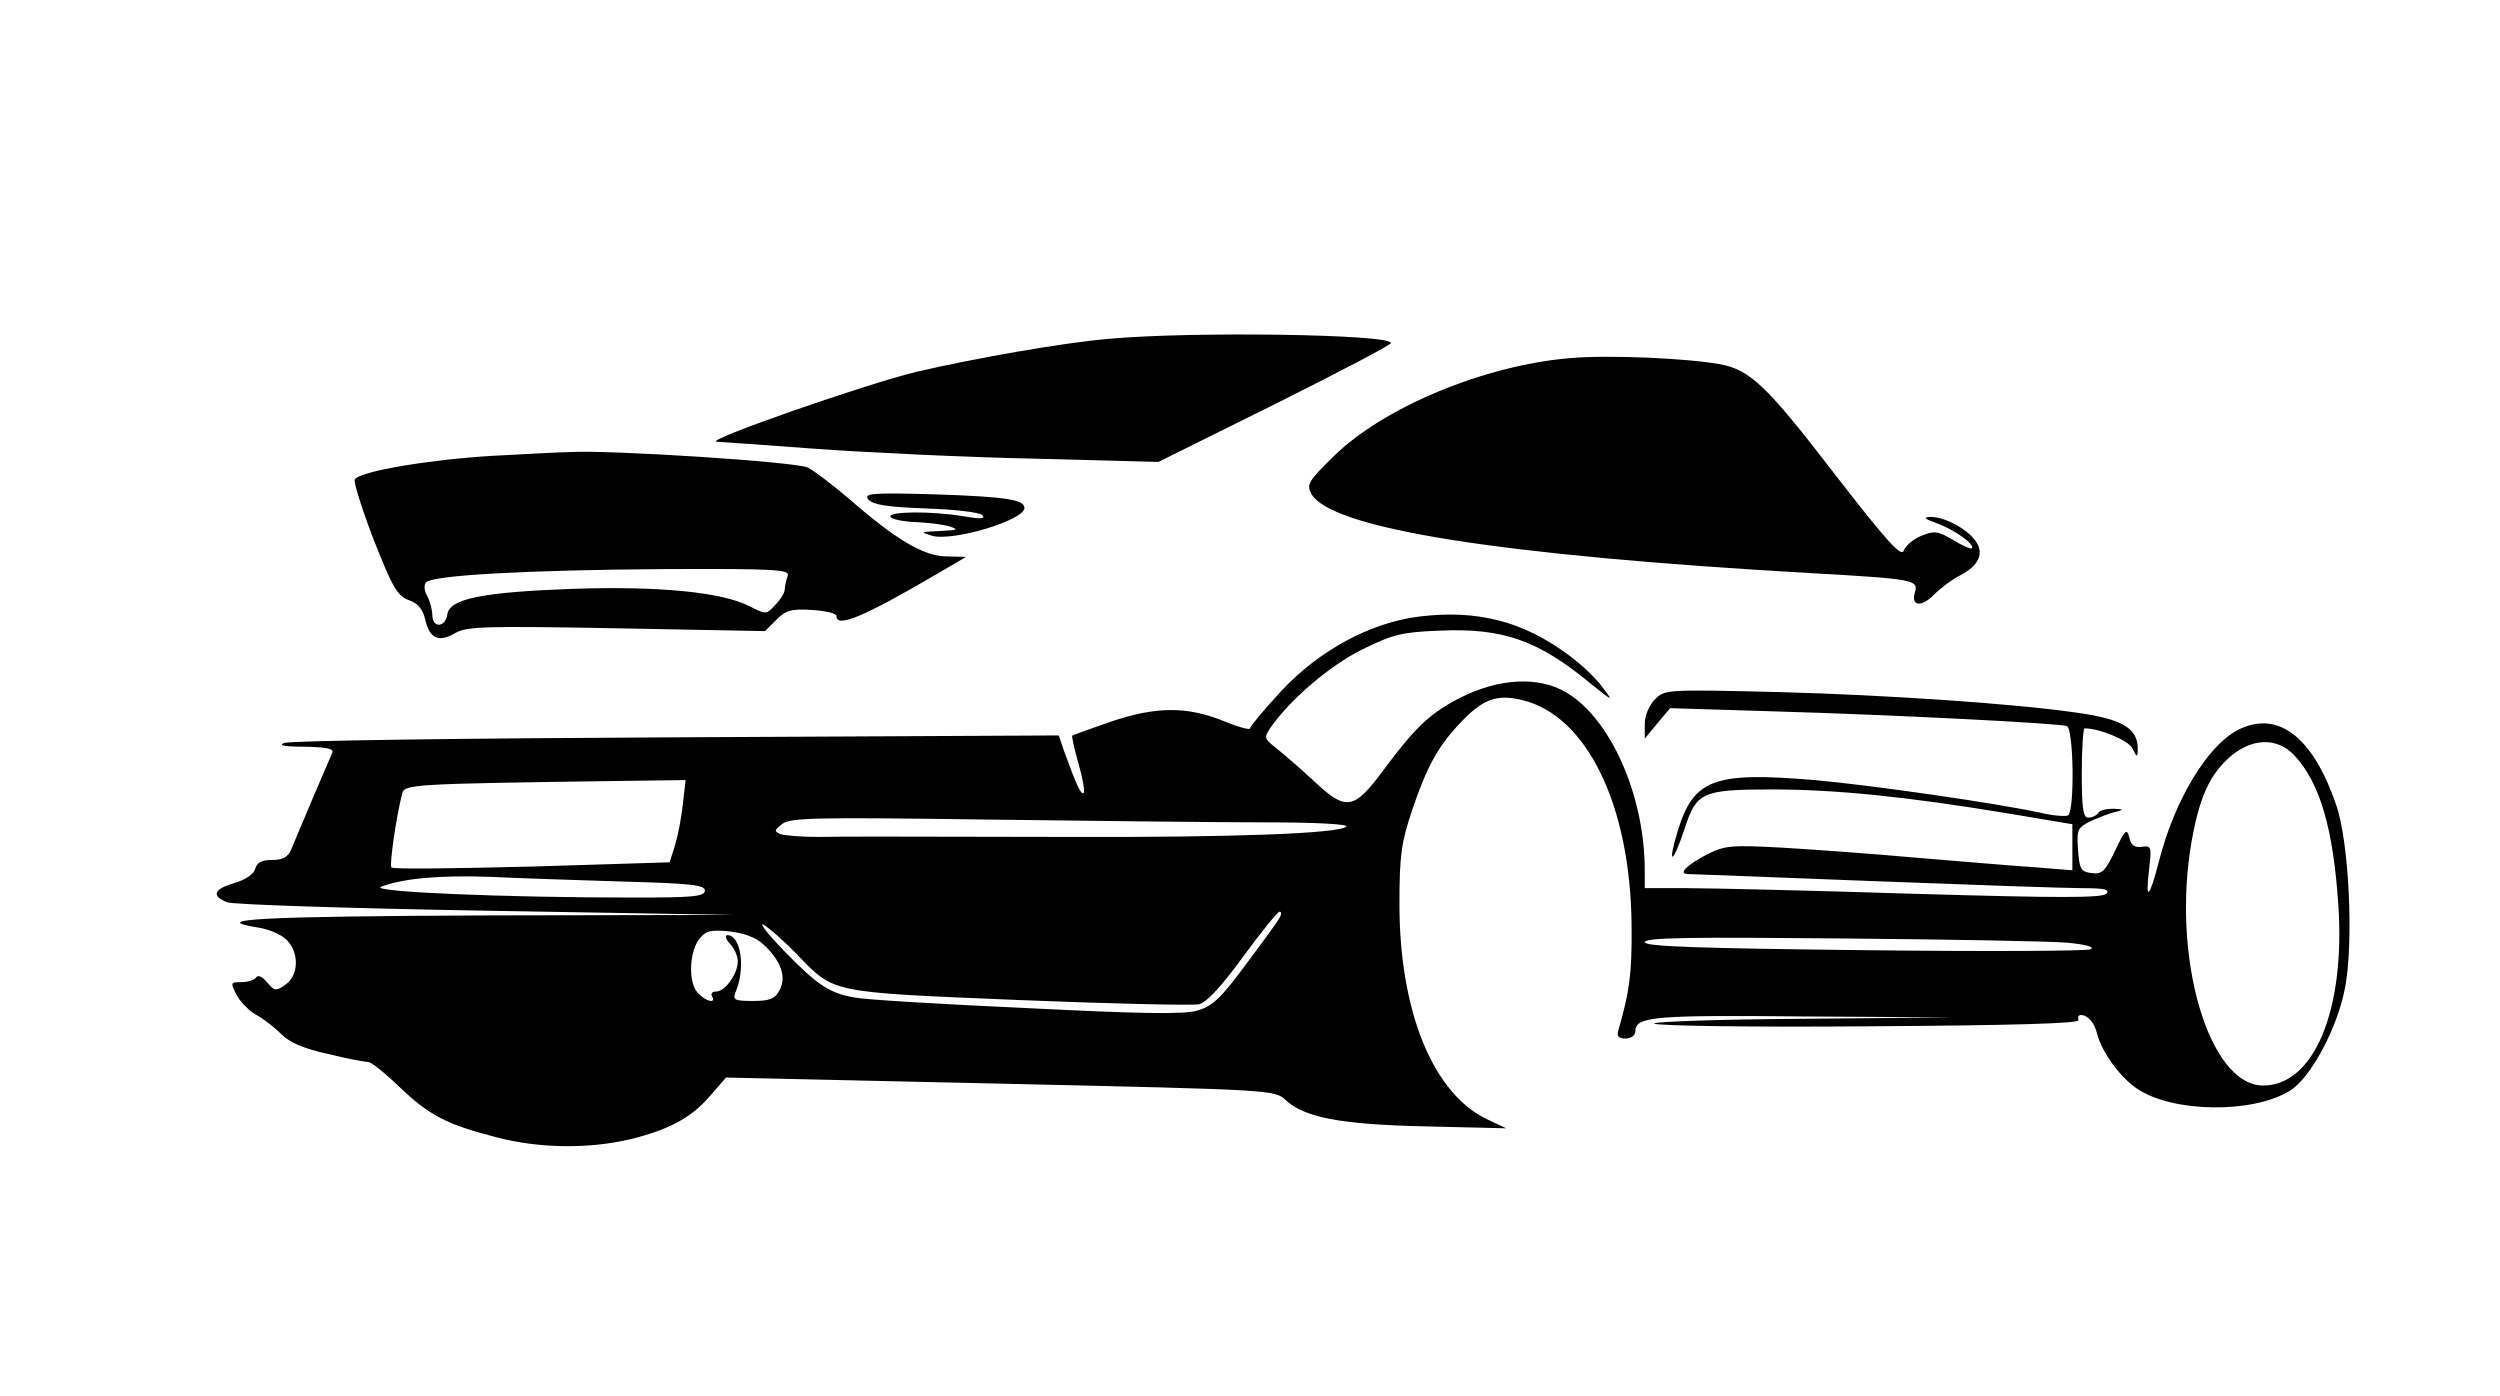 <?xml version="1.0" standalone="no"?>
<!DOCTYPE svg PUBLIC "-//W3C//DTD SVG 20010904//EN"
 "http://www.w3.org/TR/2001/REC-SVG-20010904/DTD/svg10.dtd">
<svg version="1.0" xmlns="http://www.w3.org/2000/svg"
 width="532pt" height="297pt" viewBox="0 0 532 297"
 preserveAspectRatio="xMidYMid meet">
<g transform="translate(0,297) scale(0.1,-0.1)"
fill="#000000" stroke="none">
<path d="M2360 2249 c-96 -8 -284 -41 -409 -70 -108 -26 -455 -147 -426 -149
6 0 100 -7 210 -15 110 -8 319 -18 465 -21 l265 -7 248 123 c136 68 247 126
247 130 0 19 -427 25 -600 9z"/>
<path d="M3342 2208 c-182 -15 -397 -104 -504 -209 -53 -52 -58 -60 -48 -79
40 -75 401 -132 1070 -170 211 -12 223 -14 215 -40 -9 -30 13 -33 40 -6 14 14
39 33 55 41 41 21 53 47 34 74 -19 26 -65 51 -96 51 -17 -1 -13 -4 15 -14 37
-14 81 -45 73 -53 -2 -2 -20 6 -40 18 -32 19 -40 20 -67 9 -17 -7 -34 -21 -38
-32 -5 -14 -36 20 -149 166 -143 186 -178 219 -242 231 -73 13 -238 20 -318
13z"/>
<path d="M1048 2000 c-135 -8 -282 -33 -293 -50 -3 -5 15 -63 40 -128 40 -101
50 -120 75 -129 20 -7 30 -20 35 -42 9 -40 29 -49 64 -28 24 14 64 15 343 10
l316 -6 24 24 c20 20 32 24 76 21 29 -2 52 -7 52 -13 0 -26 59 -1 211 88 l65
38 -43 1 c-48 1 -106 35 -208 124 -33 28 -72 58 -86 65 -22 12 -421 38 -507
33 -15 0 -89 -4 -164 -8z m628 -256 c-3 -9 -6 -21 -6 -28 0 -7 -9 -22 -20 -33
-19 -21 -20 -21 -55 -3 -59 30 -192 43 -375 37 -193 -7 -263 -21 -268 -54 -4
-29 -32 -30 -32 -2 0 11 -5 30 -11 41 -7 12 -7 24 -2 29 15 15 216 26 507 28
241 1 268 -1 262 -15z"/>
<path d="M1848 1907 c9 -11 40 -16 122 -19 60 -2 114 -8 120 -14 8 -8 -3 -9
-37 -3 -71 12 -165 11 -158 -1 3 -5 27 -10 53 -11 26 -1 58 -5 72 -9 21 -7 18
-8 -20 -10 -41 -2 -43 -2 -17 -10 44 -13 197 33 197 59 0 18 -40 24 -190 29
-136 4 -153 2 -142 -11z"/>
<path d="M3020 1658 c-104 -13 -213 -72 -294 -159 -36 -39 -66 -75 -66 -79 0
-4 -26 3 -57 16 -77 31 -143 31 -240 -2 -43 -15 -79 -28 -81 -29 -2 -2 4 -28
13 -60 9 -31 14 -59 11 -62 -5 -6 -15 15 -41 87 l-12 35 -814 -4 c-447 -2
-823 -7 -834 -12 -14 -5 0 -8 44 -8 46 -1 62 -4 58 -13 -3 -7 -22 -51 -42 -98
-20 -47 -40 -95 -45 -107 -7 -17 -18 -23 -41 -23 -22 0 -32 -5 -36 -19 -3 -11
-20 -23 -44 -30 -44 -13 -50 -27 -16 -41 12 -5 261 -13 552 -18 l530 -9 -527
-1 c-482 -2 -600 -8 -488 -26 22 -3 49 -15 60 -26 27 -27 26 -75 -2 -95 -21
-15 -24 -14 -40 5 -10 12 -19 16 -23 10 -3 -5 -17 -10 -31 -10 -24 0 -24 -1
-10 -28 8 -15 27 -34 42 -42 15 -8 39 -27 53 -41 18 -18 49 -31 100 -42 40
-10 79 -17 85 -17 6 0 36 -24 66 -53 64 -61 101 -80 206 -107 91 -24 195 -25
282 -5 84 20 133 46 173 93 l34 39 584 -13 c577 -13 584 -13 607 -35 40 -37
116 -52 299 -56 l170 -4 -40 19 c-115 54 -187 229 -187 458 0 104 4 131 27
200 30 89 54 134 99 182 50 54 80 66 136 52 137 -33 230 -224 232 -480 1 -100
-4 -139 -28 -222 -4 -13 0 -18 15 -18 12 0 21 7 21 15 0 32 37 35 357 32 l318
-2 -317 -3 c-175 -1 -318 -6 -318 -10 0 -5 204 -8 453 -6 314 2 451 6 450 13
-2 6 0 11 5 11 15 0 29 -16 35 -41 10 -38 48 -91 85 -116 76 -51 246 -53 325
-4 44 27 101 133 117 218 19 96 9 313 -19 391 -50 146 -125 202 -210 158 -64
-34 -133 -148 -166 -276 -21 -82 -30 -90 -22 -22 6 50 5 53 -15 50 -16 -2 -23
3 -27 20 -5 20 -9 16 -30 -28 -21 -44 -28 -51 -50 -48 -23 3 -26 8 -29 50 -3
44 -1 47 30 62 18 8 42 17 53 19 15 4 13 5 -7 6 -15 0 -30 -3 -33 -9 -3 -5
-13 -10 -21 -10 -11 0 -14 19 -14 95 0 52 3 95 6 95 33 0 94 -26 102 -43 9
-19 11 -19 11 -4 2 47 -31 67 -134 81 -132 19 -403 37 -621 43 -248 6 -251 6
-272 -15 -13 -13 -22 -35 -22 -53 l0 -31 27 33 27 32 226 -7 c246 -7 598 -25
618 -31 15 -5 17 -180 3 -190 -5 -3 -31 -1 -57 5 -90 20 -360 59 -483 70 -215
18 -257 2 -291 -109 -23 -76 -10 -70 15 6 25 77 37 83 185 83 135 0 286 -15
503 -51 l137 -23 0 -49 0 -49 -87 7 c-49 3 -160 13 -248 20 -88 8 -214 17
-280 21 -111 6 -124 5 -162 -14 -44 -23 -63 -42 -41 -42 7 0 184 -7 393 -15
209 -8 409 -15 445 -15 49 0 61 -3 52 -12 -9 -9 -102 -9 -409 0 -219 7 -437
12 -485 12 l-88 0 0 38 c0 159 -73 324 -168 379 -58 34 -142 30 -225 -12 -64
-33 -94 -61 -164 -155 -62 -84 -79 -86 -146 -23 -29 27 -65 58 -80 70 -27 21
-28 23 -13 45 42 60 126 132 195 166 65 32 84 37 166 40 133 6 209 -21 319
-112 50 -40 50 -40 25 -7 -13 18 -45 48 -71 67 -97 72 -194 97 -318 82z m1862
-295 c55 -59 83 -155 94 -319 15 -224 -52 -384 -160 -384 -116 0 -196 274
-152 521 17 94 38 140 82 179 47 40 100 41 136 3z m-3429 -105 c-3 -29 -11
-69 -17 -88 l-11 -35 -293 -9 c-161 -4 -296 -6 -299 -2 -5 4 11 113 23 158 5
19 23 20 451 26 l152 2 -6 -52z m1242 -38 c108 0 175 -4 170 -9 -16 -15 -245
-23 -585 -22 -450 1 -468 1 -539 0 -35 0 -71 3 -80 6 -14 6 -14 8 4 22 18 13
71 14 435 9 228 -3 496 -6 595 -6z m-1367 -126 c141 -4 172 -7 172 -19 0 -13
-26 -15 -152 -15 -273 0 -564 12 -537 23 47 18 125 25 234 21 61 -3 188 -7
283 -10z m1395 -77 c-4 -8 -37 -53 -73 -101 -54 -73 -71 -88 -104 -97 -29 -8
-127 -6 -365 6 -179 8 -342 18 -361 22 -54 9 -80 26 -150 98 -36 37 -56 63
-45 57 11 -6 43 -34 70 -62 82 -84 65 -81 471 -98 199 -8 372 -12 386 -9 17 5
48 39 94 102 38 52 73 95 77 95 4 0 4 -6 0 -13z m-1097 -58 c36 -34 48 -68 33
-96 -10 -19 -21 -23 -57 -23 -38 0 -43 2 -37 18 22 50 12 122 -17 122 -6 0 -4
-8 5 -18 10 -10 17 -27 17 -38 0 -26 -27 -64 -46 -64 -8 0 -12 -4 -9 -10 10
-16 -12 -12 -29 6 -21 20 -20 83 0 113 15 20 23 23 66 19 33 -4 57 -13 74 -29z
m2773 5 c40 -4 59 -9 50 -14 -7 -4 -224 -5 -481 -2 -358 4 -468 8 -468 17 0
10 94 11 418 8 229 -2 446 -6 481 -9z"/>
</g>
</svg>

